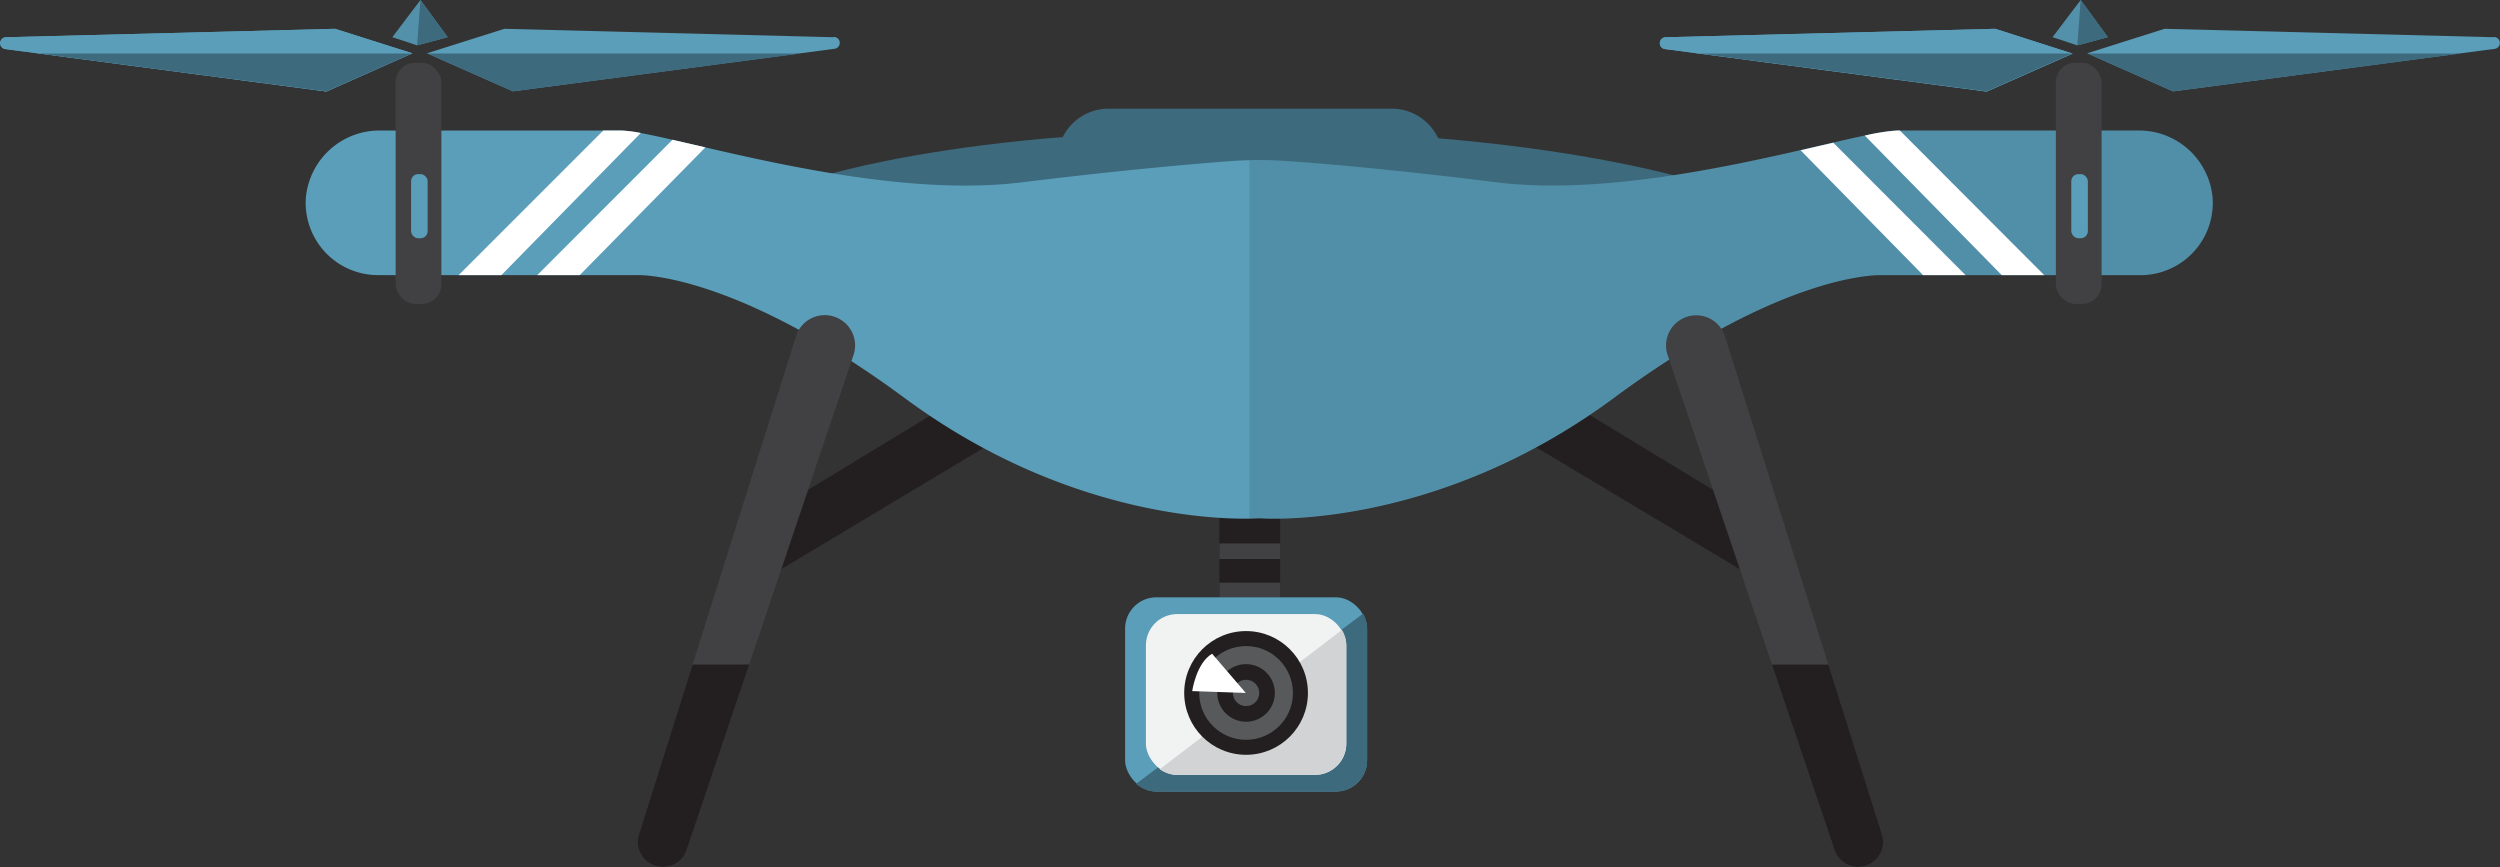 <svg xmlns="http://www.w3.org/2000/svg" viewBox="-0.008 0 353.207 122.514"><rect x="-0.008" y="0" width="353.207" height="122.514" fill="#333333" stroke="none"/><title>Depositphotos_107773518_04</title><g data-name="Layer 2" style="isolation:isolate"><path d="M203.85 22.58h-54.46a7.23 7.23 0 0 1 7.23-7.23h40a7.23 7.23 0 0 1 7.23 7.23z" fill="#3d6a7d"/><path fill="#231f20" d="M172.27 58.51h8.59v26h-8.59z"/><path fill="#414042" d="M172.27 76.78h8.59v2.2h-8.59z"/><path fill="#414042" d="M172.27 82.32h8.59v2.2h-8.59z"/><path fill="#414042" d="M172.27 70.28h8.59v2.2h-8.59z"/><rect x="158.95" y="84.39" width="34.19" height="27.44" rx="4.41" ry="4.41" fill="#5a9eba"/><path d="M163.36 111.83h25.37a4.41 4.41 0 0 0 4.41-4.41V88.81a4.36 4.36 0 0 0-.56-2.12l-32.08 24.06a4.37 4.37 0 0 0 2.86 1.08z" fill="#3d6a7d"/><rect x="161.89" y="86.76" width="28.31" height="22.72" rx="4.41" ry="4.41" fill="#f1f2f2"/><path d="M166.35 109.47h19.39a4.46 4.46 0 0 0 4.46-4.47V91.21a4.41 4.41 0 0 0-.61-2.22l-25.75 19.7a4.43 4.43 0 0 0 2.51.78z" fill="#d1d3d4"/><circle cx="176.04" cy="97.9" r="8.74" fill="#231f20"/><circle cx="176.04" cy="97.9" r="6.62" fill="#58595b"/><circle cx="176.04" cy="97.9" r="4.07" fill="#231f20"/><circle cx="176.04" cy="97.9" r="1.86" fill="#58595b"/><path d="M171.24 92.36L176 97.9l-7.57-.26s.57-3.98 2.81-5.28z" fill="#fff"/><path fill="#231f20" d="M214.99 61.97l32.55 19.49-3.11-10.78-23.22-14.1-6.22 5.39z"/><path fill="#231f20" d="M141.16 61.97l-32.55 19.49 3.11-10.78 23.22-14.1 6.22 5.39z"/><path d="M112.91 25.88s21.85-8.09 67.31-7.44 65.54 9.21 65.54 9.21L173.13 38z" fill="#3d6a7d"/><path d="M302.06 18.44h-34c-5.78 0-35.08 10-56.66 7.32-14.33-1.79-24.42-2.66-29.57-3a53.88 53.88 0 0 0-7.92 0c-5.16.38-15.24 1.25-29.57 3-21.59 2.7-50.88-7.32-56.66-7.32h-34A10.44 10.44 0 0 0 43.2 28a10.22 10.22 0 0 0 10.2 10.87H90s13.44-.62 37.78 17.35c25.68 19 50.11 17 50.11 17s24.43 2 50.11-17c24.34-18 37.78-17.35 37.78-17.35h36.62A10.22 10.22 0 0 0 312.6 28a10.44 10.44 0 0 0-10.54-9.56z" fill="#5a9eba"/><path d="M70.83 38.87l19.69-20.08a17.42 17.42 0 0 0-2.82-.35h-2.48L64.79 38.87z" fill="#fff"/><path d="M99.65 20.82L95 19.75 75.9 38.87h6z" fill="#fff"/><path d="M302.06 18.44h-34c-5.78 0-35.08 10-56.66 7.32-14.33-1.79-24.42-2.66-29.57-3a52.42 52.42 0 0 0-5.32-.12v50.59c.87 0 1.36-.05 1.36-.05s24.43 2 50.11-17c24.34-18 37.78-17.35 37.78-17.35h36.64A10.22 10.22 0 0 0 312.6 28a10.44 10.44 0 0 0-10.54-9.56z" style="mix-blend-mode:multiply" opacity=".1"/><path d="M254.38 21.23l17.31 17.64h6L259 20.16z" fill="#fff"/><path d="M268.1 18.44a26.94 26.94 0 0 0-4.64.72l19.34 19.71h6l-20.39-20.43z" fill="#fff"/><path d="M112.45 47.52l-22.18 70.4a3.52 3.52 0 0 0 3.36 4.58 3.52 3.52 0 0 0 3.37-2.4l23.58-69.94a4.26 4.26 0 0 0-1.91-5.05 4.26 4.26 0 0 0-6.22 2.41z" fill="#414042"/><path d="M97.84 93.9l-7.57 24a3.52 3.52 0 0 0 3.36 4.58A3.52 3.52 0 0 0 97 120.1l8.84-26.21z" fill="#231f20"/><path d="M243.7 47.52l22.18 70.4a3.52 3.52 0 0 1-3.36 4.58 3.52 3.52 0 0 1-3.34-2.4L235.6 50.17a4.26 4.26 0 0 1 1.91-5.05 4.26 4.26 0 0 1 6.19 2.4z" fill="#414042"/><path d="M258.31 93.9l7.57 24a3.52 3.52 0 0 1-3.36 4.58 3.52 3.52 0 0 1-3.34-2.4l-8.84-26.18z" fill="#231f20"/><rect x="55.89" y="8.85" width="6.46" height="34.09" rx="2.77" ry="2.77" fill="#414042"/><rect x="58.07" y="24.6" width="2.34" height="9.06" rx="1" ry="1" fill="#5a9eba"/><path d="M117.75 5.26l-46.5-1.19-10.93 3.46 12.14 5.37 45.38-6a.84.84 0 0 0-.09-1.68z" fill="#5a9eba"/><path d="M.82 5.26a.84.84 0 0 0-.09 1.67l45.38 6 12.14-5.4-10.92-3.46z" fill="#5a9eba"/><path d="M.82 5.26a.84.84 0 0 0-.09 1.67l45.38 6 12.14-5.4-10.92-3.46z" fill="#5a9eba"/><path fill="#3d6a7d" d="M5.48 7.56l40.63 5.35 12.08-5.35H5.48z"/><path fill="#5391ab" d="M55.42 5.25l3.5 1.16 4.32-1.16L59.4 0l-3.98 5.25z"/><path fill="#3d6a7d" d="M59.4 0l-.48 6.41 4.32-1.16L59.4 0z"/><path fill="#3d6a7d" d="M60.39 7.56l12.08 5.35 40.62-5.35h-52.7z"/><rect x="290.45" y="8.85" width="6.46" height="34.09" rx="2.77" ry="2.77" fill="#414042"/><rect x="292.63" y="24.6" width="2.34" height="9.06" rx="1" ry="1" fill="#5a9eba"/><path d="M352.31 5.26L305.8 4.07l-10.92 3.46L307 12.91l45.38-6a.84.84 0 0 0-.09-1.68z" fill="#5a9eba"/><path d="M235.38 5.26a.84.84 0 0 0-.09 1.68l45.38 6 12.14-5.37-10.92-3.5z" fill="#5a9eba"/><path d="M235.38 5.26a.84.84 0 0 0-.09 1.68l45.38 6 12.14-5.37-10.92-3.5z" fill="#5a9eba"/><path fill="#3d6a7d" d="M240.04 7.56l40.63 5.35 12.08-5.35h-52.71z"/><path fill="#5391ab" d="M289.98 5.25l3.5 1.16 4.31-1.16L293.96 0l-3.98 5.25z"/><path fill="#3d6a7d" d="M293.96 0l-.48 6.41 4.31-1.16L293.96 0z"/><path fill="#3d6a7d" d="M294.94 7.56l12.08 5.35 40.63-5.35h-52.71z"/></g></svg>